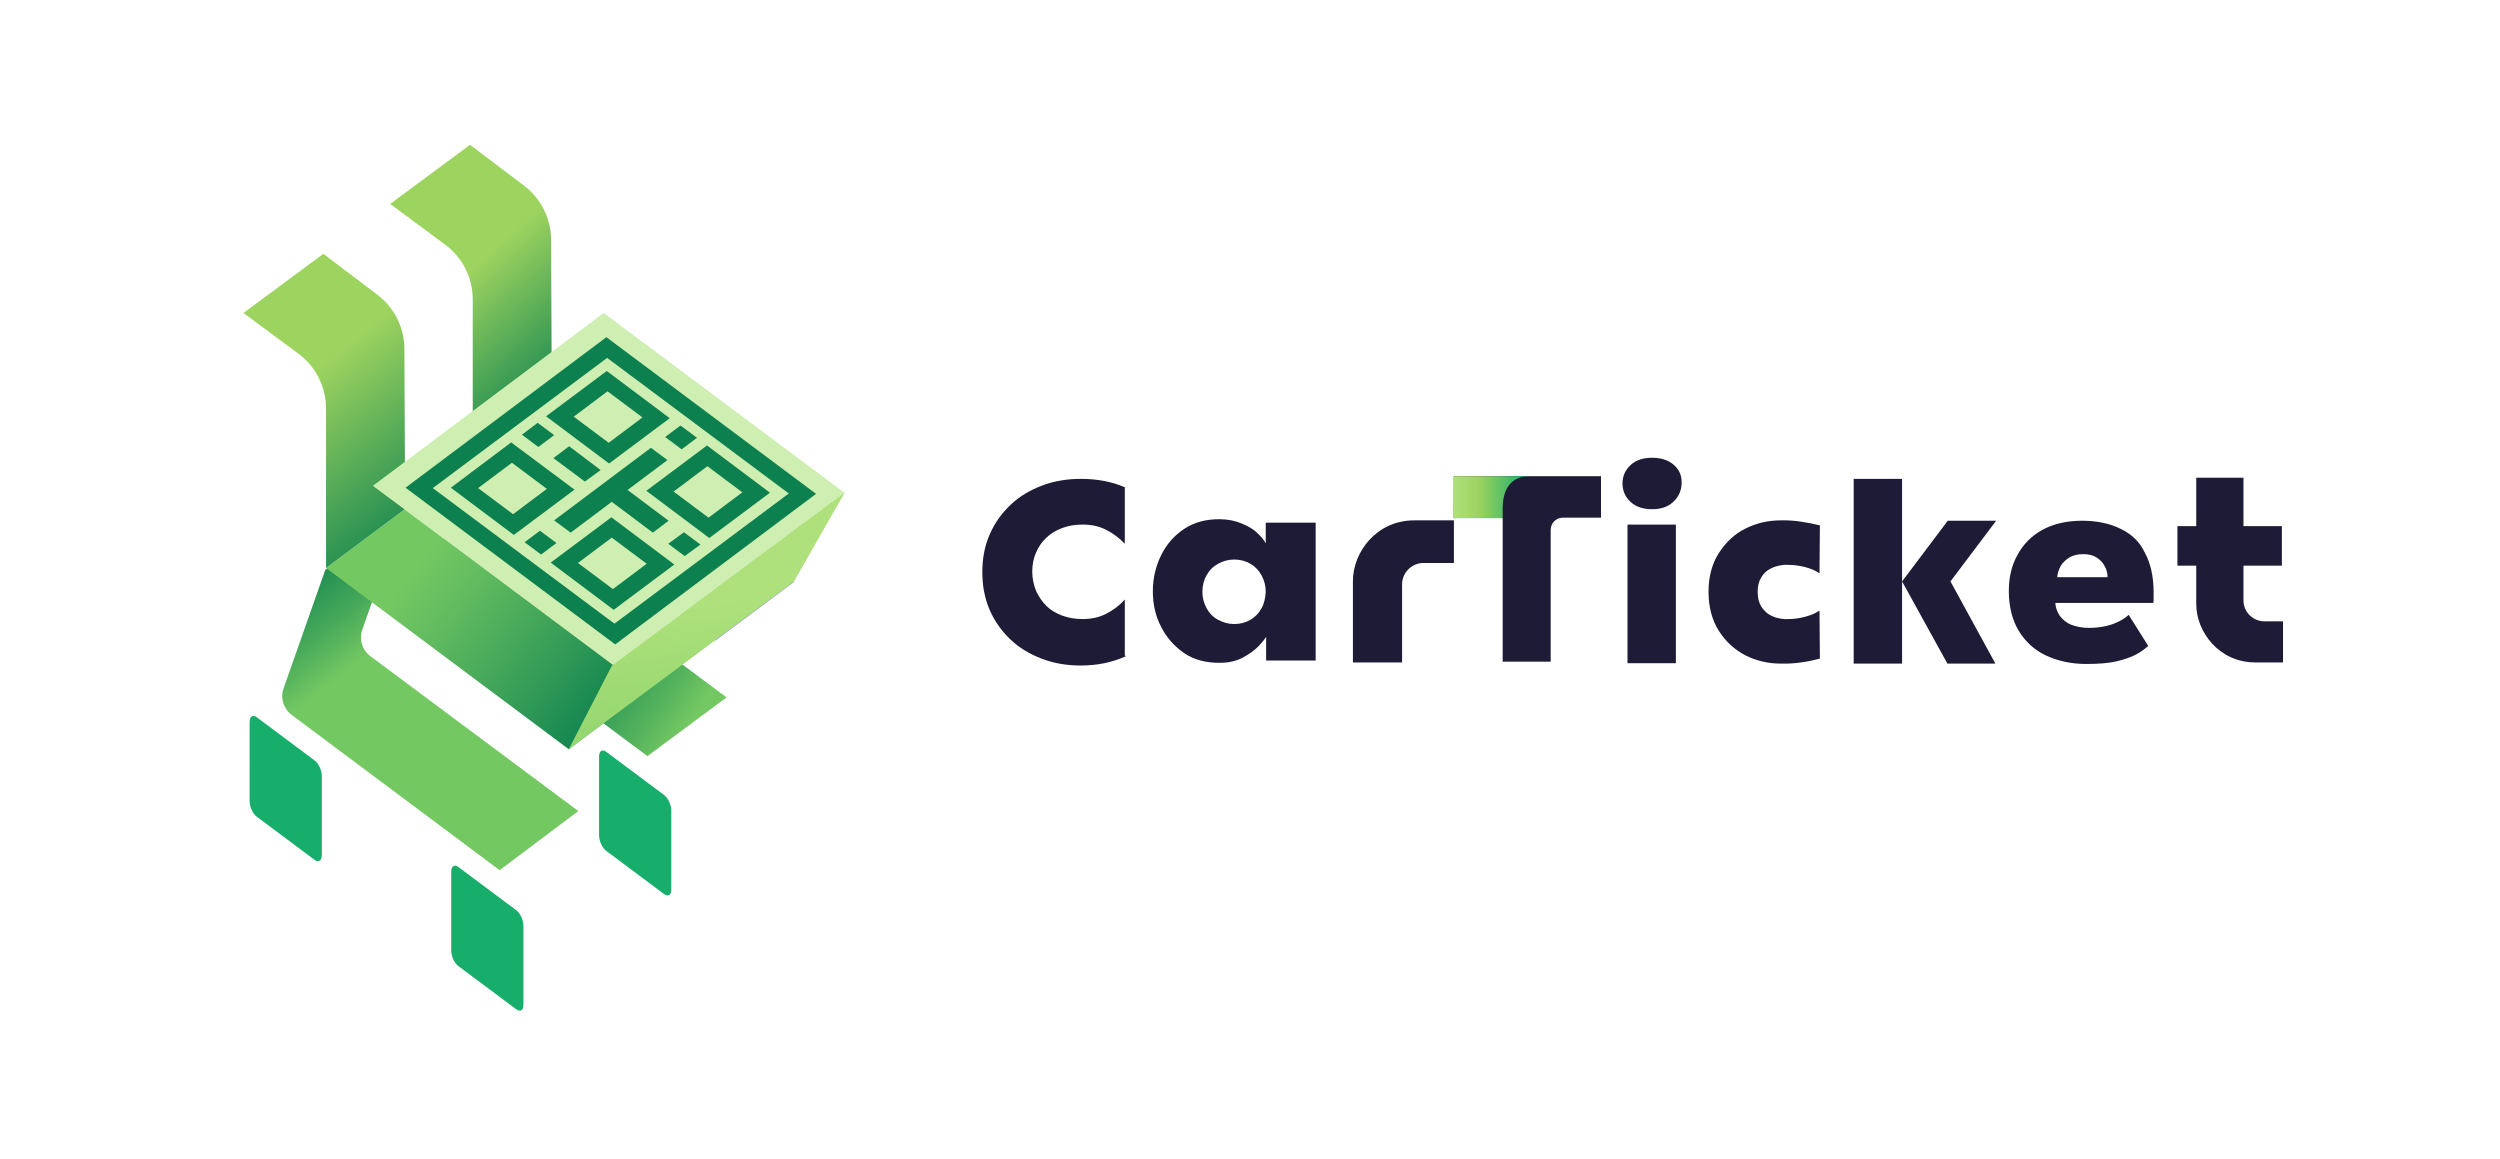 <?xml version="1.0" encoding="utf-8"?>
<!-- Generator: Adobe Illustrator 26.4.1, SVG Export Plug-In . SVG Version: 6.00 Build 0)  -->
<svg version="1.1" id="Layer_1" xmlns="http://www.w3.org/2000/svg" xmlns:xlink="http://www.w3.org/1999/xlink" x="0px" y="0px"
	 viewBox="0 0 651 301.9" style="enable-background:new 0 0 651 301.9;" xml:space="preserve">
<style type="text/css">
	.st0{fill:url(#SVGID_1_);}
	.st1{fill:url(#SVGID_00000088816032430819305310000018238550329612156586_);}
	.st2{fill:url(#SVGID_00000160165711193659114580000001679065423411721391_);}
	.st3{fill:url(#SVGID_00000018951966197244826930000002286631876898742421_);}
	.st4{fill:url(#SVGID_00000091013168631557778600000005460676247781051012_);}
	.st5{fill:url(#SVGID_00000164486376674290036050000007471736375639571875_);}
	.st6{fill:#17AE6B;}
	.st7{fill:#CFEEB1;}
	.st8{fill:#0C814F;}
	.st9{fill:url(#SVGID_00000178906187861745920530000006370203819590982585_);}
	.st10{fill:#1E1B37;}
	.st11{fill:url(#SVGID_00000001621783276104754790000012797862902260764824_);}
</style>
<g>
	<g>
		<linearGradient id="SVGID_1_" gradientUnits="userSpaceOnUse" x1="74.907" y1="139.595" x2="122.135" y2="200.478">
			<stop  offset="0" style="stop-color:#0C814F"/>
			<stop  offset="7.798404e-02" style="stop-color:#138650"/>
			<stop  offset="0.195" style="stop-color:#289454"/>
			<stop  offset="0.336" style="stop-color:#49AB5A"/>
			<stop  offset="0.484" style="stop-color:#74C862"/>
		</linearGradient>
		<path class="st0" d="M130.1,226.6L76,186.2c-2.2-1.6-3.1-4.6-2.1-7.1l10.8-30.7l20.5-15.3l-10.8,30.7c-1,2.6-0.1,5.5,2.1,7.1
			l54.1,40.3L130.1,226.6z"/>
		
			<linearGradient id="SVGID_00000089535441061654956680000001248654684493894817_" gradientUnits="userSpaceOnUse" x1="126.836" y1="129.406" x2="189.707" y2="173.955">
			<stop  offset="0.33" style="stop-color:#0C814F"/>
			<stop  offset="0.453" style="stop-color:#108450"/>
			<stop  offset="0.588" style="stop-color:#1E8D52"/>
			<stop  offset="0.728" style="stop-color:#339C56"/>
			<stop  offset="0.871" style="stop-color:#52B15C"/>
			<stop  offset="1" style="stop-color:#74C862"/>
		</linearGradient>
		<path style="fill:url(#SVGID_00000089535441061654956680000001248654684493894817_);" d="M168.6,196.9l-54.1-40.3
			c-2.2-1.6-3.1-4.6-2.1-7.1l10.8-30.7l20.5-15.3L133,134.2c-1,2.6-0.1,5.5,2.1,7.1l54.1,40.3L168.6,196.9z"/>
		
			<linearGradient id="SVGID_00000096749473036028169710000003072436797983021730_" gradientUnits="userSpaceOnUse" x1="159.101" y1="188.84" x2="92.882" y2="137.78">
			<stop  offset="0" style="stop-color:#0C814F"/>
			<stop  offset="0.24" style="stop-color:#309956"/>
			<stop  offset="0.603" style="stop-color:#61BB5F"/>
			<stop  offset="0.782" style="stop-color:#74C862"/>
		</linearGradient>
		<polygon style="fill:url(#SVGID_00000096749473036028169710000003072436797983021730_);" points="148.1,195.1 84.9,147.9 
			105.4,132.6 168.5,179.8 		"/>
		
			<linearGradient id="SVGID_00000139276605206683968160000011544349681652208032_" gradientUnits="userSpaceOnUse" x1="123.075" y1="135.496" x2="206.75" y2="135.496">
			<stop  offset="0" style="stop-color:#A095F3"/>
			<stop  offset="1" style="stop-color:#8677F0"/>
		</linearGradient>
		<polygon style="fill:url(#SVGID_00000139276605206683968160000011544349681652208032_);" points="186.3,166.8 123.1,119.6 
			143.6,104.2 206.8,151.5 		"/>
		
			<linearGradient id="SVGID_00000143576521339308343950000002525921321493119909_" gradientUnits="userSpaceOnUse" x1="80.366" y1="98.315" x2="114.08" y2="139.302">
			<stop  offset="0" style="stop-color:#9DD35F"/>
			<stop  offset="1" style="stop-color:#0C814F"/>
		</linearGradient>
		<path style="fill:url(#SVGID_00000143576521339308343950000002525921321493119909_);" d="M105.4,132.6l-20.5,15.3v-41.5
			c0-5.7-2.7-11-7.2-14.3L63.4,81.5l20.8-15.4l14,10.6c4.5,3.4,7.1,8.6,7.1,14.2C105.4,105.5,105.5,132.6,105.4,132.6z"/>
		
			<linearGradient id="SVGID_00000173155319530623766770000000828706501192904873_" gradientUnits="userSpaceOnUse" x1="119.905" y1="72.983" x2="148.213" y2="104.024">
			<stop  offset="0" style="stop-color:#9DD35F"/>
			<stop  offset="1" style="stop-color:#0C814F"/>
		</linearGradient>
		<path style="fill:url(#SVGID_00000173155319530623766770000000828706501192904873_);" d="M143.6,104.3l-20.5,15.3V78
			c0-5.7-2.7-11-7.2-14.3l-14.3-10.6l20.8-15.4l14,10.6c4.5,3.4,7.1,8.6,7.1,14.2C143.6,77.1,143.7,104.3,143.6,104.3z"/>
		<path class="st6" d="M81.9,223.9l-15-11.2c-1.1-0.8-1.9-2.6-1.9-4.1V188c0-1.5,0.9-2,1.9-1.2l15,11.2c1.1,0.8,1.9,2.6,1.9,4.1
			v20.6C83.8,224.1,82.9,224.7,81.9,223.9z"/>
		<path class="st6" d="M134.4,262.8l-15-11.2c-1.1-0.8-1.9-2.6-1.9-4.1V227c0-1.5,0.9-2,1.9-1.2l15,11.2c1.1,0.8,1.9,2.6,1.9,4.1
			v20.6C136.3,263.1,135.5,263.6,134.4,262.8z"/>
		<path class="st6" d="M172.9,232.8l-15-11.2c-1.1-0.8-1.9-2.6-1.9-4.1V197c0-1.5,0.9-2,1.9-1.2l15,11.2c1.1,0.8,1.9,2.6,1.9,4.1
			v20.6C174.8,233.1,173.9,233.6,172.9,232.8z"/>
		<g>
			<g>
				<polygon class="st7" points="219.9,128.3 159.8,173.3 97.1,126.5 157.2,81.5 				"/>
			</g>
			<g>
				<path class="st8" d="M133.3,120.5l9.1,6.8l-8.8,6.6l-9.1-6.8L133.3,120.5 M133.1,115.2L117.4,127l16.4,12.3l15.8-11.8
					L133.1,115.2L133.1,115.2z"/>
				<path class="st8" d="M158.2,101.9l9.1,6.8l-8.8,6.6l-9.1-6.8L158.2,101.9 M158,96.6l-15.8,11.8l16.4,12.3l15.8-11.8L158,96.6
					L158,96.6z"/>
				<path class="st8" d="M159.3,140l9.1,6.8l-8.8,6.6l-9.1-6.8L159.3,140 M159.2,134.7l-15.8,11.8l16.4,12.3l15.8-11.8L159.2,134.7
					L159.2,134.7z"/>
				<path class="st8" d="M184.2,121.4l9.1,6.8l-8.8,6.6l-9.1-6.8L184.2,121.4 M184.1,116l-15.8,11.8l16.4,12.3l15.8-11.8L184.1,116
					L184.1,116z"/>
				<polygon class="st8" points="144.9,141.4 140.9,144.4 136.6,141.2 140.6,138.2 				"/>
				<polygon class="st8" points="181.5,114 177.5,117 173.2,113.8 177.2,110.8 				"/>
				<polygon class="st8" points="182.4,141.8 178.3,144.8 174,141.6 178.1,138.6 				"/>
				<polygon class="st8" points="156.4,122.4 152.3,125.4 144.1,119.3 148.2,116.2 				"/>
				<polygon class="st8" points="144.3,113.3 140.2,116.4 135.9,113.2 140,110.1 				"/>
				<path class="st8" d="M158.1,93.2l47.3,35.3L160,162.4l-47.3-35.3L158.1,93.2 M157.9,87.8L105.6,127l54.6,40.8l52.3-39.2
					L157.9,87.8L157.9,87.8z"/>
				<polygon class="st8" points="173.8,119.8 148.6,138.7 144.3,135.5 169.5,116.6 				"/>
				<polygon class="st8" points="163.3,127.5 174.1,135.6 170,138.7 159.2,130.6 				"/>
			</g>
		</g>
		
			<linearGradient id="SVGID_00000029029417880786463180000013727870347733012412_" gradientUnits="userSpaceOnUse" x1="183.355" y1="156.716" x2="193.347" y2="227.92">
			<stop  offset="0" style="stop-color:#AEE17B"/>
			<stop  offset="1" style="stop-color:#74C862"/>
		</linearGradient>
		<polygon style="fill:url(#SVGID_00000029029417880786463180000013727870347733012412_);" points="148.1,195.1 206.7,151.5 
			220,128.2 159.3,173.4 		"/>
	</g>
	<g>
		<path class="st10" d="M430.2,132.6c-2.3,0-4.2-0.6-5.6-1.9c-1.4-1.3-2.1-2.9-2.1-4.8c0-1.9,0.7-3.5,2.1-4.8
			c1.4-1.3,3.3-1.9,5.6-1.9c2.3,0,4.2,0.6,5.6,1.8c1.4,1.2,2.1,2.7,2.1,4.6c0,2-0.7,3.7-2.1,5C434.4,132,432.5,132.6,430.2,132.6z
			 M423.8,172.7v-36.1h12.6v36.1H423.8z"/>
		<path class="st10" d="M329.6,141.5c-0.4-0.8-1.1-1.7-2.2-2.7c-1-1-2.4-1.8-4.1-2.5c-1.7-0.7-3.6-1.1-5.8-1.1
			c-3.5,0-6.5,0.8-9.1,2.5c-2.6,1.7-4.6,4-6,6.8c-1.4,2.8-2.2,6-2.2,9.4c0,3.5,0.7,6.6,2.2,9.4c1.4,2.8,3.5,5.1,6,6.8
			s5.6,2.5,9.1,2.5c2.3,0,4.3-0.4,6-1.3c1.7-0.9,3.1-1.9,4.2-3c1-1.1,1.7-1.9,2-2.5v6.2h12.9v-35.9h-13V141.5z M328.5,158.4
			c-0.7,1.3-1.7,2.3-2.9,3c-1.2,0.7-2.6,1.1-4.2,1.1c-1.5,0-2.9-0.4-4.2-1.1s-2.3-1.7-3-3c-0.7-1.3-1.1-2.7-1.1-4.3
			c0-1.6,0.4-3.1,1.1-4.3c0.7-1.3,1.7-2.3,3-3s2.6-1.1,4.2-1.1c1.6,0,3,0.4,4.2,1.1c1.2,0.7,2.2,1.7,2.9,3c0.7,1.3,1.1,2.7,1.1,4.3
			C329.5,155.7,329.2,157.2,328.5,158.4z"/>
		<g>
			<path class="st10" d="M378.6,124l-0.1,10.9h3.4l9.4,0v37.4h12.5V138c0-1.8,1.4-3.2,3.2-3.2h9.9V124L378.6,124z"/>
			
				<linearGradient id="SVGID_00000177480398684603556740000012276622992567507083_" gradientUnits="userSpaceOnUse" x1="378.433" y1="129.462" x2="397.682" y2="129.462">
				<stop  offset="0" style="stop-color:#AEE17B"/>
				<stop  offset="0.345" style="stop-color:#9DD35F"/>
				<stop  offset="1" style="stop-color:#17AE6B"/>
			</linearGradient>
			<path style="fill:url(#SVGID_00000177480398684603556740000012276622992567507083_);" d="M378.4,134.9L378.4,134.9l0-10.9h4.9
				l14.3,0c-4.9,0.5-6.2,4.2-6.3,8.1c0,0.9,0,2.8,0,2.8L378.4,134.9z"/>
		</g>
		<path class="st10" d="M368.3,135.5c-9.9,0-16,8.3-16,15.8c0,0.9,0,5.4,0,6.3v0.1v14.8h12.8v-20.3c0-3.1,2.5-5.6,5.6-5.6h7.9v-11.1
			h-6.8H368.3z"/>
		<path class="st10" d="M552.2,137.7c-2.8-1.4-6.2-2.1-10-2.1c-4,0-7.5,0.8-10.4,2.4c-2.9,1.6-5,3.8-6.5,6.6
			c-1.5,2.7-2.2,5.8-2.2,9.3c0,4.1,0.9,7.6,2.6,10.4c1.7,2.8,4.1,5,7.1,6.4s6.5,2.2,10.4,2.2c3.2,0,5.9-0.2,8-0.7
			c2.1-0.5,3.8-1.1,5.1-1.8c1.3-0.7,2.3-1.5,3.1-2.2l-5.1-8.1c-0.5,0.5-1.3,1.1-2.3,1.6c-1,0.5-2.1,1-3.5,1.3
			c-1.3,0.3-2.8,0.5-4.5,0.5c-1.8,0-3.3-0.3-4.6-0.8c-1.3-0.5-2.2-1.3-3-2.3c-0.7-1-1.1-2.1-1.2-3.4h25.5c0.1-0.2,0.1-0.7,0.1-1.4
			s0-1.2,0-1.4c0-4.1-0.8-7.6-2.3-10.3C557.2,141.1,555.1,139.1,552.2,137.7z M535.7,150.2c0.1-1,0.4-1.9,0.9-2.8
			c0.5-0.9,1.3-1.6,2.2-2.2c1-0.6,2.2-0.9,3.7-0.9c1.4,0,2.6,0.3,3.5,0.9c0.9,0.6,1.6,1.3,2.1,2.3c0.5,0.9,0.7,1.8,0.7,2.8H535.7z"
			/>
		<path class="st10" d="M466,161.2c-0.9,0.1-3.2,0-5-1c-1-0.5-1.7-1.3-2.4-2.3c-0.6-1-0.9-2.3-0.9-3.8c0-1.5,0.3-2.7,0.9-3.7
			c0.6-1,1.4-1.8,2.4-2.3c1.8-1,4.1-1.1,5-1c0,0,4.6,0,7.8,2.2l0.1-12.5c-3.4-0.8-6.8-1.4-10.2-1.3c-3.2,0-6.3,0.7-9.1,2.1
			c-2.9,1.4-5.2,3.6-7,6.4c-1.8,2.8-2.7,6.2-2.7,10.1h0c0,0,0,0,0,0s0,0,0,0h0c0,3.9,0.9,7.4,2.7,10.2c1.8,2.8,4.1,4.9,7,6.4
			c2.8,1.4,5.9,2.1,9.1,2.1c3.4,0.1,6.8-0.4,10.2-1.3l-0.1-12.5C470.5,161.2,466,161.2,466,161.2z"/>
		<g>
			<rect x="482.7" y="124.7" class="st10" width="12.6" height="48.1"/>
			<polygon class="st10" points="507.9,151.4 519.8,135.6 507.2,135.6 495.3,151.4 495.3,151.4 507.1,172.8 519.6,172.8 
				507.9,151.4 			"/>
		</g>
		<path class="st10" d="M584.2,156.4v-9.1h2.4h7.6V137h-7.6c0,0-1,0-2.4,0v-12.6h-12.3V137h-4.9v10.3h4.9v3.6v0.4c0,1.3,0,5.2,0,6
			c0,7.2,5.9,15.2,15.4,15.2h3.4h3.8v-10.7h-4.8C586.6,161.8,584.2,159.3,584.2,156.4z"/>
		<path class="st10" d="M292.9,170.7l0-14.6c-1.5,1.7-3.2,2.9-5,3.8c-1.8,0.9-3.8,1.3-6,1.3c-1.9,0-3.7-0.3-5.3-0.9
			c-1.6-0.6-3-1.4-4.1-2.5c-1.1-1.1-2-2.4-2.7-3.9c-0.6-1.5-1-3.2-1-5c0-1.8,0.3-3.5,1-5c0.6-1.5,1.5-2.8,2.7-3.9
			c1.1-1.1,2.5-1.9,4.1-2.5c1.6-0.6,3.3-0.9,5.3-0.9c2.2,0,4.2,0.4,6,1.3c1.8,0.9,3.5,2.1,5,3.7l0-14.6l0.2,0
			c-0.1,0-0.1-0.1-0.2-0.1c-3.4-1.5-7.2-2.2-11.5-2.2c-3.7,0-7.1,0.6-10.2,1.8c-3.1,1.2-5.8,2.8-8.1,5c-2.3,2.2-4.1,4.7-5.4,7.7
			c-1.3,3-1.9,6.2-1.9,9.8c0,3.5,0.6,6.8,1.9,9.8c1.3,3,3.1,5.5,5.4,7.7c2.3,2.2,5,3.8,8.1,5c3.1,1.2,6.5,1.8,10.2,1.8
			c4.3,0,8.1-0.8,11.5-2.3c0.1,0,0.2-0.1,0.3-0.1L292.9,170.7z"/>
	</g>
</g>
</svg>
